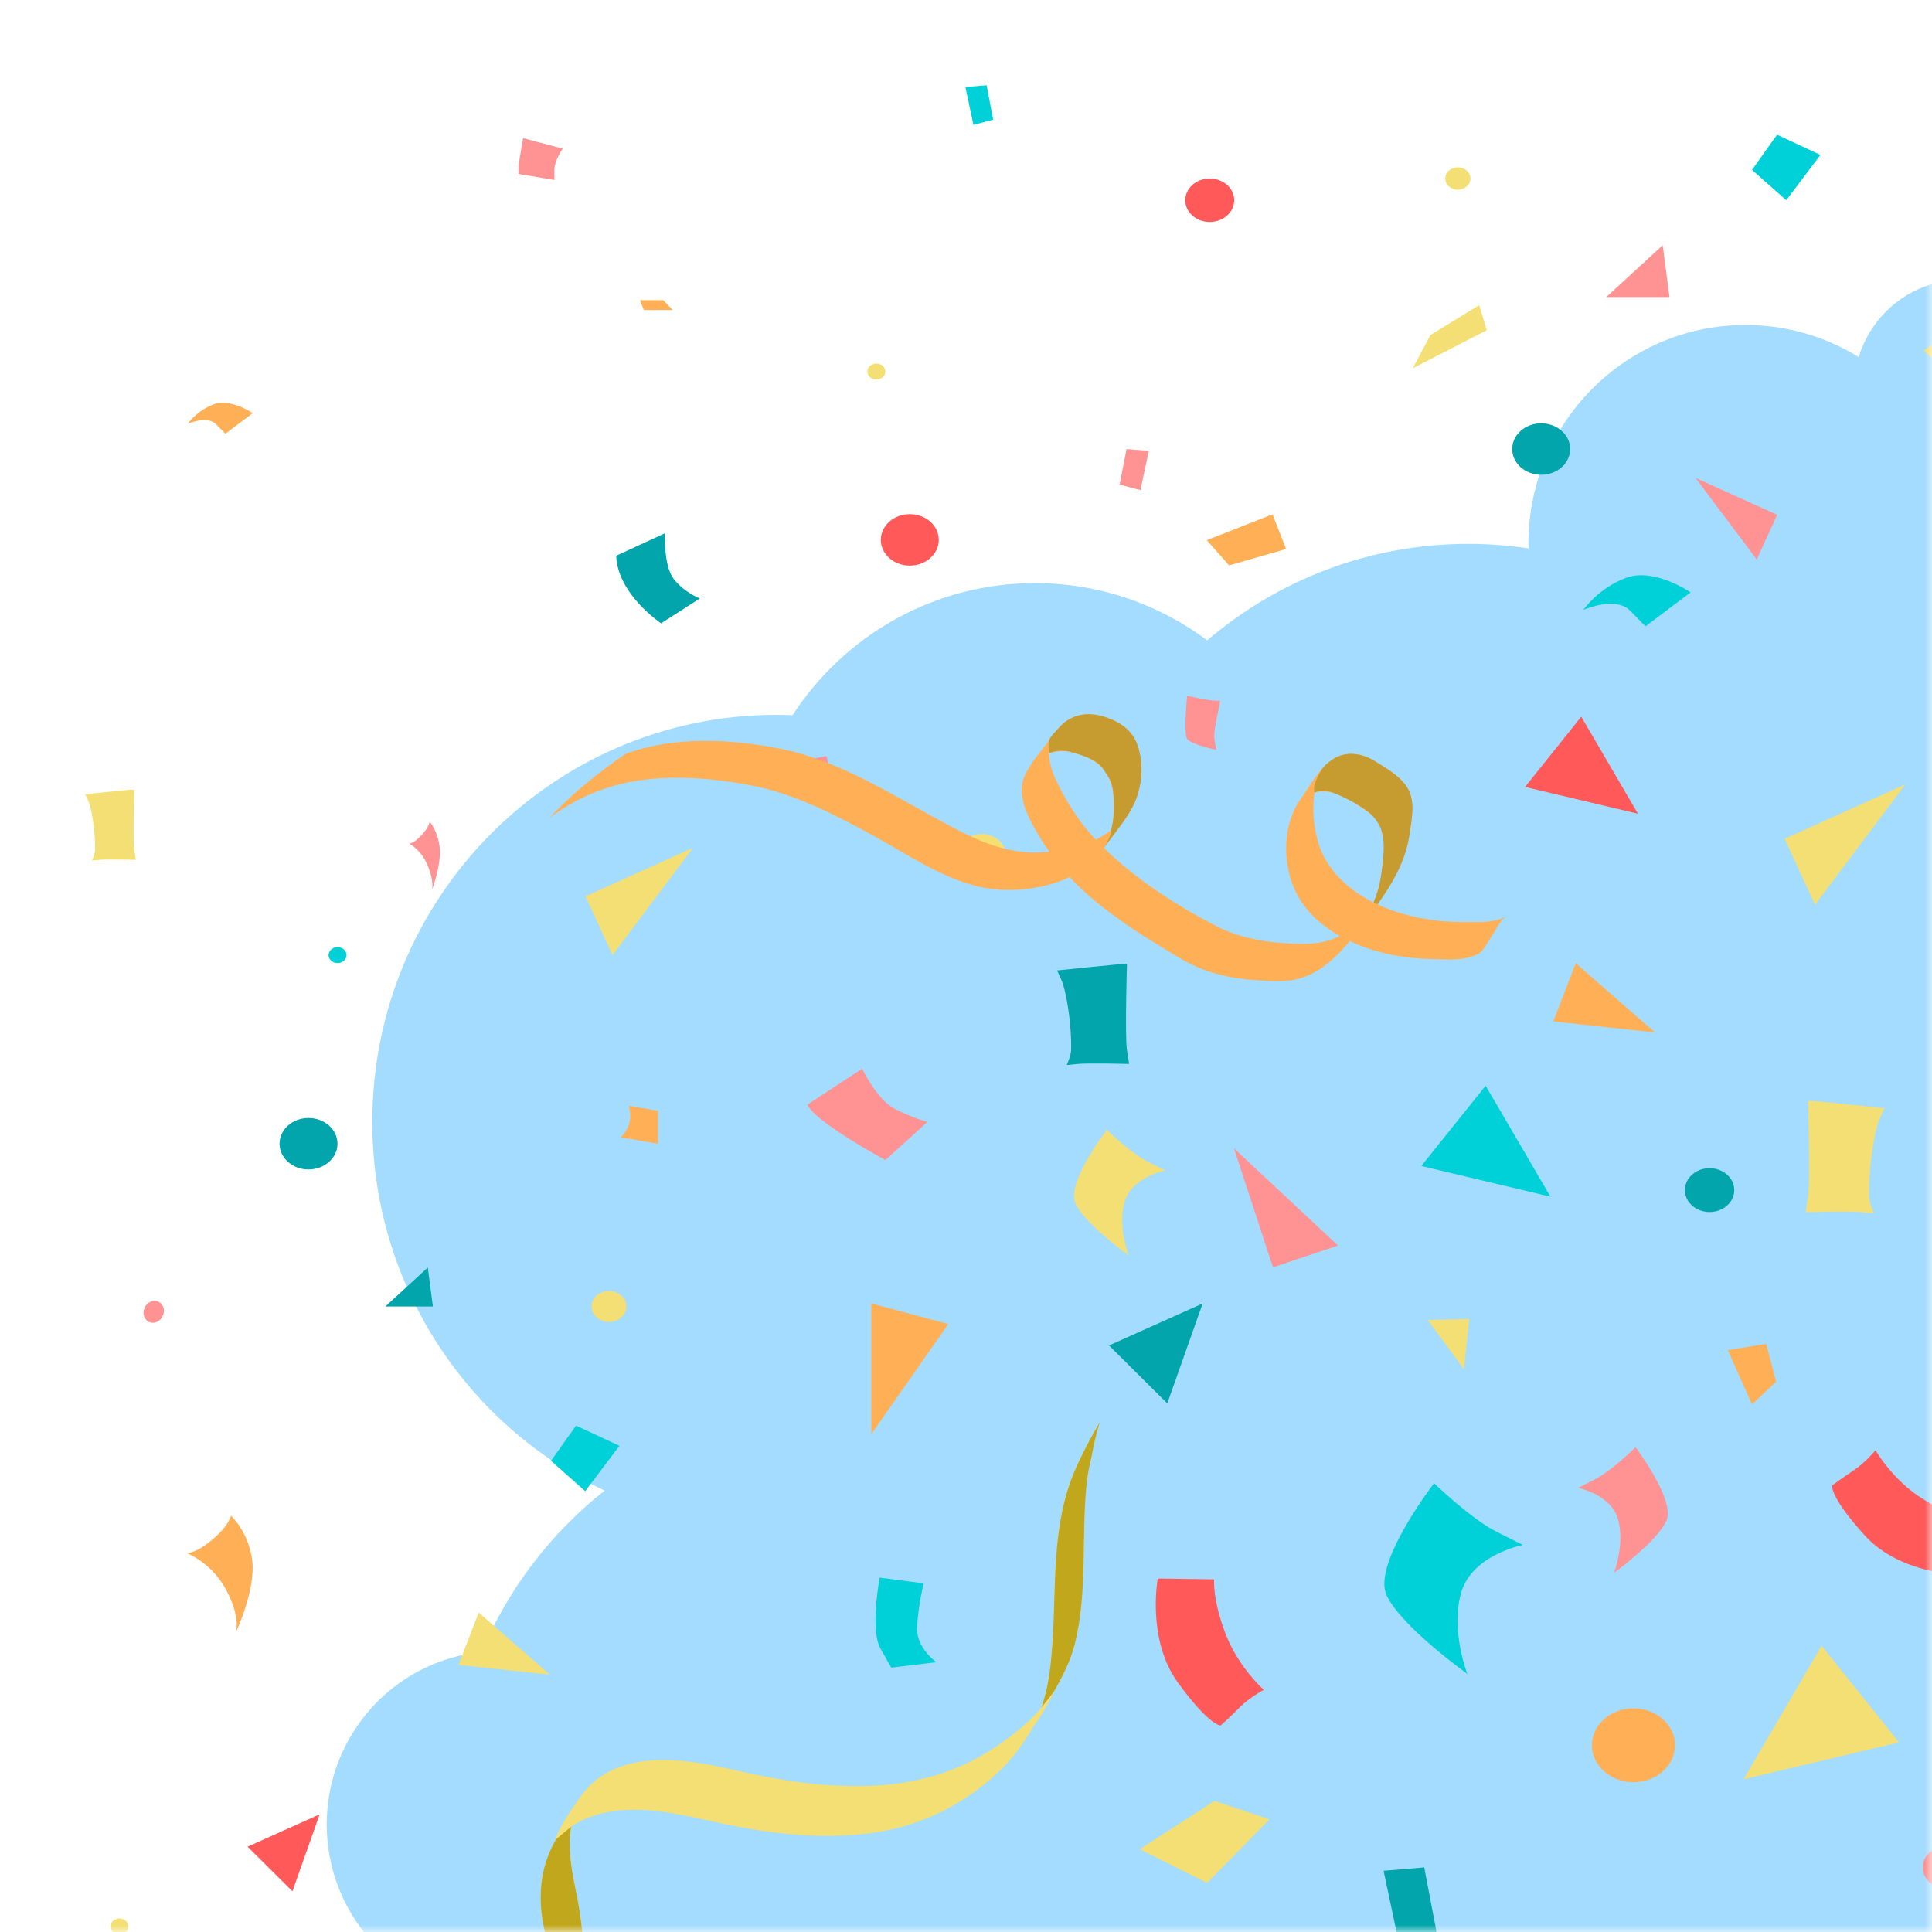 <svg width="136" height="136" viewBox="0 0 136 136" fill="none" xmlns="http://www.w3.org/2000/svg">
<mask id="mask0_3104_1384" style="mask-type:alpha" maskUnits="userSpaceOnUse" x="0" y="0" width="136" height="136">
<rect width="136" height="136" transform="matrix(-1 0 0 1 136 0)" fill="#D9D9D9"/>
</mask>
<g mask="url(#mask0_3104_1384)">
<path d="M136 20L136 136L25.617 136C23.98 133.921 23 131.292 23 128.431C23 122.104 27.782 116.903 33.903 116.294C35.796 111.801 38.799 107.901 42.56 104.929C32.898 100.347 26.208 90.454 26.208 78.984C26.208 63.153 38.947 50.319 54.66 50.319C55.038 50.319 55.413 50.333 55.788 50.347C59.43 44.748 65.71 41.047 72.852 41.047C77.395 41.047 81.59 42.545 84.98 45.076C89.938 40.843 96.35 38.285 103.358 38.285C104.8 38.285 106.215 38.395 107.599 38.603C107.597 38.492 107.591 38.382 107.591 38.27C107.591 29.769 114.431 22.877 122.869 22.877C125.791 22.877 128.52 23.704 130.841 25.137C131.588 22.666 133.537 20.727 136 20Z" fill="#A4DCFF"/>
<path d="M117.044 17.264L113.074 20.91H117.522L117.044 17.264Z" fill="#FF9292"/>
<path d="M131.569 84.233C131.525 82.045 131.975 79.522 132.311 78.765C132.646 78.008 132.646 78.008 132.646 78.008C132.646 78.008 127.873 77.503 127.573 77.503C127.273 77.503 127.273 77.503 127.273 77.503C127.273 77.503 127.438 83.139 127.273 84.233C127.107 85.326 127.107 85.326 127.107 85.326C127.107 85.326 130.249 85.242 131.076 85.326C131.903 85.41 131.903 85.41 131.903 85.41C131.903 85.41 131.577 84.653 131.569 84.233Z" fill="#F3DF73"/>
<path d="M82.169 98.791L78.068 94.711L84.66 91.756L82.169 98.791Z" fill="#02A5AB"/>
<path d="M75.399 73.912C75.439 71.944 75.027 69.674 74.72 68.993C74.412 68.312 74.412 68.312 74.412 68.312C74.412 68.312 78.781 67.859 79.056 67.859C79.331 67.859 79.331 67.859 79.331 67.859C79.331 67.859 79.179 72.929 79.331 73.912C79.482 74.896 79.482 74.896 79.482 74.896C79.482 74.896 76.606 74.82 75.85 74.896C75.093 74.972 75.093 74.972 75.093 74.972C75.093 74.972 75.391 74.291 75.399 73.912Z" fill="#02A5AB"/>
<path d="M65.016 111.457L61.924 111.054C61.924 111.054 61.224 114.707 61.981 116.049C62.737 117.391 62.737 117.391 62.737 117.391L65.913 117.008C65.913 117.008 64.513 116.019 64.558 114.605C64.604 113.19 65.016 111.457 65.016 111.457Z" fill="#00D1D8"/>
<path d="M16.263 106.693C15.975 107.573 14.996 108.393 14.304 108.862C13.613 109.331 13.152 109.331 13.152 109.331C13.152 109.331 14.88 109.976 15.918 111.91C16.954 113.844 16.609 114.899 16.609 114.899C16.609 114.899 17.991 111.943 17.761 109.905C17.531 107.866 16.263 106.693 16.263 106.693Z" fill="#FFB056"/>
<path d="M46.318 78.194L44.267 77.839C44.267 77.839 44.485 78.549 44.267 79.17C44.049 79.792 43.684 80.058 43.684 80.058L46.318 80.51V78.194H46.318Z" fill="#FFB056"/>
<path d="M114.499 40.663C112.529 41.374 111.467 42.923 111.467 42.923L111.322 42.99C111.322 42.99 111.467 42.923 111.7 42.838C112.409 42.581 113.94 42.164 114.753 42.99C115.833 44.089 115.833 44.089 115.833 44.089L119.009 41.698C119.009 41.698 116.468 39.952 114.499 40.663Z" fill="#00D1D8"/>
<path d="M43.604 101.776L40.55 100.354L38.787 102.83L41.195 104.967L43.604 101.776Z" fill="#00D1D8"/>
<path d="M90.535 38.647L89.575 36.206L84.949 38.025L86.52 39.801L90.535 38.647Z" fill="#FFB056"/>
<path d="M56.832 77.762L60.691 75.228C60.691 75.228 61.705 77.372 62.952 78.035C64.2 78.697 65.291 78.97 65.291 78.97L62.328 81.66C62.328 81.659 57.456 79.048 56.832 77.762Z" fill="#FF9292"/>
<path d="M30.955 59.72C30.847 58.531 30.253 57.848 30.253 57.848C30.118 58.36 29.659 58.839 29.335 59.112C29.011 59.385 28.795 59.385 28.795 59.385C28.795 59.385 29.605 59.761 30.091 60.889C30.577 62.016 30.415 62.631 30.415 62.631C30.415 62.631 31.063 60.908 30.955 59.72Z" fill="#FF9292"/>
<path d="M58.511 54.776L58.184 53.219L56.916 53.478L57.714 55.704L58.511 54.776Z" fill="#FF9292"/>
<path d="M135.438 24.647L136.884 23.698C136.884 23.698 137.264 24.501 137.731 24.75C138.199 24.998 138.607 25.1 138.607 25.1L137.497 26.108C137.497 26.108 135.671 25.13 135.438 24.647Z" fill="#F3DF73"/>
<path d="M70.997 122.322C71.643 121.829 72.279 121.318 72.84 120.727C73 120.559 73.153 120.385 73.302 120.206C73.809 118.779 73.968 117.266 74.074 115.751C74.368 111.572 73.983 107.371 75.689 103.444C76.186 102.3 76.784 101.194 77.417 100.109C77.386 100.213 77.354 100.317 77.324 100.421C77.132 101.09 76.963 101.795 76.842 102.512C76.672 103.178 76.546 103.858 76.477 104.556C76.116 108.226 76.561 112.071 75.67 115.677C75.368 116.898 74.797 118.009 74.177 119.093C74.179 119.252 72.908 121.469 72.856 121.357C72.202 122.46 71.505 123.534 70.588 124.445C68.155 126.864 65.064 128.464 61.681 128.982C58.328 129.496 54.905 129.168 51.595 128.521C48.417 127.901 44.951 126.765 41.725 127.835C41.189 128.013 40.671 128.266 40.204 128.588C39.935 130.203 40.26 131.739 40.58 133.322C40.916 134.978 41.128 136.848 41.124 138.538C41.12 140.192 40.509 141.595 39.707 143.005C39.687 143.04 39.667 143.076 39.647 143.112C39.749 143.114 38.824 144.724 38.511 145.107C37.837 146.249 37.103 147.356 36.182 148.304C34.916 149.607 33.303 150.389 31.517 150.692C29.673 151.004 27.792 150.882 26.157 149.915C25.259 149.383 24.414 148.718 23.627 148.034C22.928 147.426 22.006 146.85 21.726 145.93C21.641 145.649 22.576 144.433 22.73 144.168C22.971 143.755 23.212 143.342 23.458 142.932C23.504 142.855 23.789 142.487 23.77 142.426C24.019 143.247 24.672 143.616 25.273 144.173C25.96 144.811 26.707 145.402 27.475 145.939C28.986 146.996 30.544 147.421 32.38 147.319C33.95 147.231 35.532 146.807 36.86 145.947C37.494 145.536 38.044 145.014 38.548 144.454C38.619 144.375 38.686 144.296 38.753 144.215C39.287 142.551 39.019 140.842 38.82 139.145C38.723 138.316 38.677 137.479 38.499 136.661C38.303 135.768 38.105 134.91 38.069 133.991C38.009 132.448 38.286 131.026 39.037 129.67C39.074 129.604 39.11 129.537 39.146 129.47C38.948 129.442 40.055 127.554 40.498 127.012C40.93 126.33 41.424 125.704 42.032 125.242C44.685 123.225 48.631 123.887 51.629 124.585C54.916 125.349 58.298 125.884 61.681 125.69C65.168 125.489 68.214 124.446 70.997 122.322Z" fill="#F3DF73"/>
<path d="M39.146 129.47C39.109 129.537 39.073 129.605 39.037 129.671C38.285 131.026 38.008 132.448 38.069 133.991C38.104 134.91 38.302 135.768 38.498 136.662C38.677 137.479 38.722 138.316 38.82 139.146C39.019 140.842 39.286 142.551 38.752 144.216L38.51 145.107C38.822 144.725 39.748 143.114 39.645 143.112C39.665 143.077 39.685 143.041 39.706 143.005C40.508 141.595 41.119 140.192 41.123 138.539C41.127 136.848 40.914 134.979 40.579 133.322C40.259 131.74 39.935 130.203 40.203 128.589L39.146 129.47Z" fill="#C1A71B"/>
<path d="M74.18 119.093C74.8 118.009 75.371 116.898 75.672 115.678C76.563 112.071 76.119 108.226 76.48 104.556C76.548 103.858 76.675 103.179 76.845 102.512C76.966 101.795 77.135 101.09 77.326 100.421C77.356 100.317 77.388 100.213 77.42 100.109C76.787 101.194 76.189 102.3 75.692 103.444C73.986 107.371 74.371 111.572 74.077 115.751C73.971 117.266 73.812 118.779 73.305 120.207L74.18 119.093Z" fill="#C1A71B"/>
<path d="M107.35 55.395L111.311 50.45L115.302 57.282L107.35 55.395Z" fill="#FF5959"/>
<path d="M61.334 91.756L66.756 93.206L61.334 100.957V91.756Z" fill="#FFB056"/>
<path d="M89.607 89.212L86.863 80.836L94.189 87.676L89.607 89.212Z" fill="#FF9292"/>
<path d="M109.338 71.903L110.921 67.803L116.502 72.675L109.338 71.903Z" fill="#FFB056"/>
<path d="M100.494 92.913L103.049 96.375L103.428 92.846L100.494 92.913Z" fill="#F3DF73"/>
<path d="M41.215 63.094L48.788 59.677L43.116 67.233L41.215 63.094Z" fill="#F3DF73"/>
<path d="M30.114 89.224L27.127 91.967H30.473L30.114 89.224Z" fill="#02A5AB"/>
<path d="M32.277 117.196L33.698 113.516L38.706 117.888L32.277 117.196Z" fill="#F3DF73"/>
<path d="M20.584 133.134L17.428 129.995L22.501 127.72L20.584 133.134Z" fill="#FF5959"/>
<path d="M120.343 85.318C121.302 85.318 122.08 84.627 122.08 83.775C122.08 82.923 121.302 82.232 120.343 82.232C119.383 82.232 118.605 82.923 118.605 83.775C118.605 84.627 119.383 85.318 120.343 85.318Z" fill="#02A5AB"/>
<path d="M85.158 15.625C86.11 15.625 86.881 14.94 86.881 14.095C86.881 13.251 86.11 12.566 85.158 12.566C84.207 12.566 83.436 13.251 83.436 14.095C83.436 14.94 84.207 15.625 85.158 15.625Z" fill="#FF5959"/>
<path d="M69.102 61.769C70.053 61.769 70.824 61.084 70.824 60.239C70.824 59.394 70.053 58.709 69.102 58.709C68.15 58.709 67.379 59.394 67.379 60.239C67.379 61.084 68.15 61.769 69.102 61.769Z" fill="#F3DF73"/>
<path d="M103.248 13.122C102.902 13.43 102.34 13.43 101.994 13.122C101.648 12.815 101.648 12.316 101.994 12.009C102.34 11.701 102.902 11.701 103.248 12.009C103.594 12.316 103.594 12.815 103.248 13.122Z" fill="#F3DF73"/>
<path d="M42.864 93.058C43.542 93.058 44.093 92.57 44.093 91.967C44.093 91.365 43.542 90.876 42.864 90.876C42.185 90.876 41.635 91.365 41.635 91.967C41.635 92.57 42.185 93.058 42.864 93.058Z" fill="#F3DF73"/>
<path d="M108.489 33.422C109.616 33.422 110.529 32.611 110.529 31.61C110.529 30.61 109.616 29.799 108.489 29.799C107.362 29.799 106.449 30.61 106.449 31.61C106.449 32.611 107.362 33.422 108.489 33.422Z" fill="#02A5AB"/>
<path d="M64.044 39.815C65.17 39.815 66.084 39.004 66.084 38.003C66.084 37.003 65.17 36.192 64.044 36.192C62.917 36.192 62.004 37.003 62.004 38.003C62.004 39.004 62.917 39.815 64.044 39.815Z" fill="#FF5959"/>
<path d="M21.718 82.322C22.844 82.322 23.757 81.51 23.757 80.51C23.757 79.51 22.844 78.699 21.718 78.699C20.591 78.699 19.678 79.51 19.678 80.51C19.678 81.51 20.591 82.322 21.718 82.322Z" fill="#02A5AB"/>
<path d="M24.208 67.63C23.961 67.85 23.561 67.85 23.314 67.63C23.067 67.411 23.067 67.055 23.314 66.836C23.561 66.616 23.961 66.616 24.208 66.836C24.455 67.055 24.455 67.411 24.208 67.63Z" fill="#00D1D8"/>
<path d="M8.855 136.009C8.608 136.228 8.208 136.228 7.961 136.009C7.714 135.79 7.714 135.434 7.961 135.215C8.207 134.995 8.608 134.995 8.855 135.215C9.102 135.434 9.102 135.789 8.855 136.009Z" fill="#F3DF73"/>
<path d="M62.138 26.553C61.891 26.772 61.491 26.772 61.244 26.553C60.997 26.334 60.997 25.978 61.244 25.759C61.491 25.539 61.891 25.539 62.138 25.759C62.385 25.978 62.385 26.334 62.138 26.553Z" fill="#F3DF73"/>
<path d="M83.563 48.975C83.563 48.975 85.619 49.459 85.833 49.302C86.047 49.146 85.362 51.33 85.49 52.058C85.618 52.785 85.618 52.785 85.618 52.785C85.618 52.785 83.82 52.4 83.563 52.015C83.307 51.629 83.563 48.975 83.563 48.975Z" fill="#FF9292"/>
<path d="M100.682 23.593L104.126 21.477L104.657 23.247L99.457 25.919L100.682 23.593Z" fill="#F3DF73"/>
<path d="M79.301 31.61L80.873 31.739L80.277 34.499L78.816 34.114L79.301 31.61Z" fill="#FF9292"/>
<path d="M128.147 10.905L125.093 9.482L123.33 11.958L125.739 14.095L128.147 10.905Z" fill="#00D1D8"/>
<path d="M125.106 36.239L119.354 33.644L123.662 39.383L125.106 36.239Z" fill="#FF9292"/>
<path d="M125.629 59.046L134.129 55.211L127.763 63.692L125.629 59.046Z" fill="#F3DF73"/>
<path d="M100.049 82.079L104.579 76.425L109.142 84.238L100.049 82.079Z" fill="#00D1D8"/>
<path d="M43.375 39.12L46.806 37.54C46.806 37.54 46.705 39.794 47.411 40.735C48.117 41.676 49.261 42.13 49.261 42.13L46.537 43.875C46.536 43.876 43.476 41.845 43.375 39.12Z" fill="#02A5AB"/>
<path d="M38.662 57.588C40.392 56.277 42.393 55.39 44.561 55.008C47.262 54.532 50.235 54.774 52.913 55.294C55.931 55.88 58.671 57.3 61.349 58.756C63.74 60.055 66.179 61.77 68.857 62.407C70.86 62.883 73.388 62.654 75.3 61.742C75.951 62.449 76.664 63.106 77.442 63.715C78.597 64.618 79.785 65.466 81.042 66.221C82.141 66.881 83.213 67.626 84.398 68.127C85.626 68.645 86.956 68.884 88.279 68.988C89.344 69.072 90.516 69.176 91.553 68.857C92.982 68.416 94.076 67.385 95.014 66.249C95.62 66.533 96.249 66.765 96.876 66.944C98.143 67.307 99.448 67.483 100.764 67.513C101.837 67.536 103.085 67.664 104.066 67.145C104.448 66.944 104.785 66.19 105.034 65.85C105.258 65.543 105.646 64.71 105.975 64.536C105.2 64.946 104.326 64.903 103.475 64.908C102.577 64.912 101.68 64.885 100.789 64.759C99.478 64.574 98.166 64.225 96.96 63.661C98.029 62.158 98.952 60.601 99.221 58.699C99.355 57.752 99.597 56.663 99.214 55.743C98.809 54.769 97.672 54.142 96.82 53.602C95.9 53.02 94.752 52.824 93.8 53.459C92.851 54.092 92.186 55.361 91.544 56.263C91.504 56.319 91.468 56.38 91.43 56.438C91.378 56.509 91.326 56.581 91.274 56.652C91.293 56.629 91.312 56.612 91.332 56.59C90.289 58.346 90.312 60.831 91.159 62.669C91.811 64.082 92.971 65.135 94.311 65.889C93.062 66.528 91.721 66.487 90.342 66.39C88.693 66.274 87.063 65.94 85.586 65.175C82.812 63.738 79.963 61.909 77.701 59.684C77.868 59.466 78.031 59.242 78.198 59.016C78.892 58.073 79.686 57.143 80.054 56.013C80.412 54.916 80.458 53.71 80.119 52.602C79.801 51.563 79.097 50.981 78.11 50.587C77.213 50.228 76.212 50.113 75.335 50.593C74.599 50.996 74.092 51.75 73.611 52.439C72.895 53.333 72.544 53.807 72.56 53.858C72.206 54.371 71.925 54.922 71.918 55.556C71.909 56.404 72.257 57.242 72.647 57.978C73.015 58.671 73.419 59.33 73.86 59.956C73.661 59.976 73.463 59.994 73.264 60.004C71.037 60.114 69.097 59.305 67.155 58.291C63.164 56.209 59.313 53.557 54.822 52.685C51.309 52.003 47.453 51.826 44.045 53.061C42.102 54.396 40.255 55.869 38.662 57.588ZM96.691 63.531C96.431 63.401 96.175 63.26 95.926 63.108C94.449 62.204 93.191 60.85 92.746 59.144C92.49 58.164 92.352 56.922 92.528 55.798C93.484 55.525 94.515 55.943 95.473 56.595C96.134 57.045 96.899 57.501 97.257 58.249C97.558 58.881 97.522 59.596 97.448 60.274C97.322 61.415 97.112 62.497 96.691 63.531ZM74.451 55.165C74.118 54.496 73.847 53.754 73.842 53.023C74.16 52.915 74.497 52.866 74.834 52.877C75.742 52.906 76.812 53.314 77.477 53.941C78.191 54.615 78.415 55.712 78.439 56.658C78.451 57.142 78.399 57.623 78.29 58.096C78.261 58.224 78.223 58.348 78.183 58.471C77.84 58.706 77.504 58.924 77.142 59.112C77.066 59.031 76.989 58.952 76.914 58.87C75.938 57.798 75.098 56.462 74.451 55.165Z" fill="#FFB056"/>
<path d="M96.964 63.664C98.033 62.161 98.957 60.604 99.226 58.702C99.36 57.754 99.601 56.666 99.219 55.746C98.813 54.772 97.677 54.145 96.824 53.605C95.905 53.023 94.757 52.827 93.804 53.462C93.804 53.462 93.451 53.69 93.192 53.981C92.932 54.273 92.644 54.875 92.546 55.212C92.448 55.548 92.529 55.798 92.529 55.798C92.529 55.798 93.038 55.49 93.869 55.813C94.701 56.135 96.161 56.885 96.65 57.459C97.138 58.033 97.29 58.409 97.383 59.195C97.477 59.982 97.23 61.675 97.097 62.29C97.053 62.493 97.062 62.494 96.925 62.889C96.788 63.284 96.692 63.531 96.692 63.531L96.964 63.664ZM77.705 59.686C77.872 59.469 78.036 59.245 78.202 59.019C78.897 58.075 79.69 57.145 80.059 56.015C80.416 54.919 80.463 53.712 80.124 52.604C79.806 51.566 79.101 50.984 78.115 50.589C77.217 50.23 76.216 50.115 75.339 50.596C75.339 50.596 74.981 50.758 74.66 51.105C74.34 51.453 73.964 51.814 73.86 52.083C73.756 52.352 73.842 53.023 73.842 53.023C73.842 53.023 74.56 52.678 75.447 52.949C76.335 53.221 77.256 53.49 77.656 54.132C78.056 54.773 78.305 54.922 78.372 55.888C78.44 56.854 78.401 57.616 78.29 58.095C78.18 58.574 78.23 58.641 78.051 59.055C77.871 59.469 77.705 59.686 77.705 59.686Z" fill="#C69C30"/>
<path d="M125.029 97.268L124.33 94.598L121.625 95.042L123.327 98.86L125.029 97.268Z" fill="#FFB056"/>
<path d="M137.031 132.948C137.96 132.948 138.713 132.279 138.713 131.454C138.713 130.63 137.96 129.961 137.031 129.961C136.102 129.961 135.35 130.63 135.35 131.454C135.35 132.279 136.102 132.948 137.031 132.948Z" fill="#FF9292"/>
<path d="M11.148 91.626C10.797 91.466 10.365 91.657 10.184 92.053C10.004 92.449 10.143 92.9 10.494 93.06C10.846 93.221 11.277 93.029 11.458 92.633C11.639 92.237 11.5 91.786 11.148 91.626Z" fill="#FF9292"/>
<path d="M36.498 11.648L36.821 9.722L39.616 10.465C39.616 10.465 39.025 11.271 39.025 11.97C39.025 12.669 39.025 12.669 39.025 12.669L36.498 12.242V11.648Z" fill="#FF9292"/>
<path d="M69.451 6L67.957 6.124L68.524 8.793L69.912 8.421L69.451 6Z" fill="#00D1D8"/>
<path d="M46.687 21.13H45.049L45.322 21.824H47.355L46.687 21.13Z" fill="#FFB056"/>
<path d="M15.059 28.459C13.867 28.889 13.224 29.826 13.224 29.826L13.137 29.867C13.137 29.867 13.224 29.826 13.366 29.775C13.795 29.619 14.722 29.367 15.213 29.867C15.867 30.532 15.867 30.532 15.867 30.532L17.79 29.085C17.79 29.085 16.252 28.028 15.059 28.459Z" fill="#FFB056"/>
<path d="M6.692 59.837C6.721 58.456 6.431 56.864 6.216 56.386C6 55.908 6 55.908 6 55.908C6 55.908 9.066 55.59 9.258 55.59C9.451 55.59 9.451 55.59 9.451 55.59C9.451 55.59 9.345 59.147 9.451 59.837C9.557 60.527 9.557 60.527 9.557 60.527C9.557 60.527 7.54 60.474 7.009 60.527C6.478 60.58 6.478 60.58 6.478 60.58C6.478 60.58 6.687 60.102 6.692 59.837Z" fill="#F3DF73"/>
<path d="M77.909 79.533C77.909 79.533 79.617 81.19 80.822 81.793C82.028 82.395 82.028 82.395 82.028 82.395C82.028 82.395 79.667 82.847 79.165 84.605C78.663 86.362 79.452 88.371 79.452 88.371C79.452 88.371 76.354 86.161 75.701 84.705C75.047 83.249 77.909 79.533 77.909 79.533Z" fill="#F3DF73"/>
<path d="M81.499 111.119C81.499 111.119 80.701 115.398 82.92 118.45C85.139 121.501 85.926 121.464 85.926 121.464C85.926 121.464 86.552 120.912 87.267 120.189C87.982 119.467 88.966 118.955 88.966 118.955C88.966 118.955 87.132 117.33 86.235 114.919C85.339 112.507 85.466 111.175 85.466 111.175L81.499 111.119Z" fill="#FF5959"/>
<path d="M100.95 104.406C100.95 104.406 103.544 106.924 105.374 107.839C107.205 108.754 107.205 108.754 107.205 108.754C107.205 108.754 103.62 109.441 102.857 112.111C102.094 114.781 103.293 117.832 103.293 117.832C103.293 117.832 98.587 114.475 97.595 112.263C96.602 110.051 100.95 104.406 100.95 104.406Z" fill="#00D1D8"/>
<path d="M100.257 131.454L97.394 131.692L98.48 136.806L101.14 136.092L100.257 131.454Z" fill="#02A5AB"/>
<path d="M133.678 122.651L128.228 115.85L122.738 125.249L133.678 122.651Z" fill="#F3DF73"/>
<path d="M114.984 125.454C116.599 125.454 117.909 124.291 117.909 122.856C117.909 121.421 116.599 120.258 114.984 120.258C113.368 120.258 112.059 121.421 112.059 122.856C112.059 124.291 113.368 125.454 114.984 125.454Z" fill="#FFB056"/>
<path d="M115.133 101.876C115.133 101.876 113.455 103.533 112.27 104.136C111.086 104.739 111.086 104.739 111.086 104.739C111.086 104.739 113.406 105.19 113.899 106.948C114.392 108.706 113.617 110.714 113.617 110.714C113.617 110.714 116.662 108.505 117.304 107.048C117.947 105.592 115.133 101.876 115.133 101.876Z" fill="#FF9292"/>
<path d="M89.366 128.071L85.495 126.771L80.232 130.174L84.968 132.545L89.366 128.071Z" fill="#F3DF73"/>
<path d="M138.06 110.869C138.06 110.869 133.757 110.827 131.263 108.08C128.77 105.332 128.969 104.571 128.969 104.571C128.969 104.571 129.633 104.066 130.479 103.508C131.325 102.949 132.024 102.087 132.024 102.087C132.024 102.087 133.217 104.187 135.364 105.523C137.511 106.858 138.826 106.989 138.826 106.989L138.06 110.869Z" fill="#FF5959"/>
</g>
</svg>
